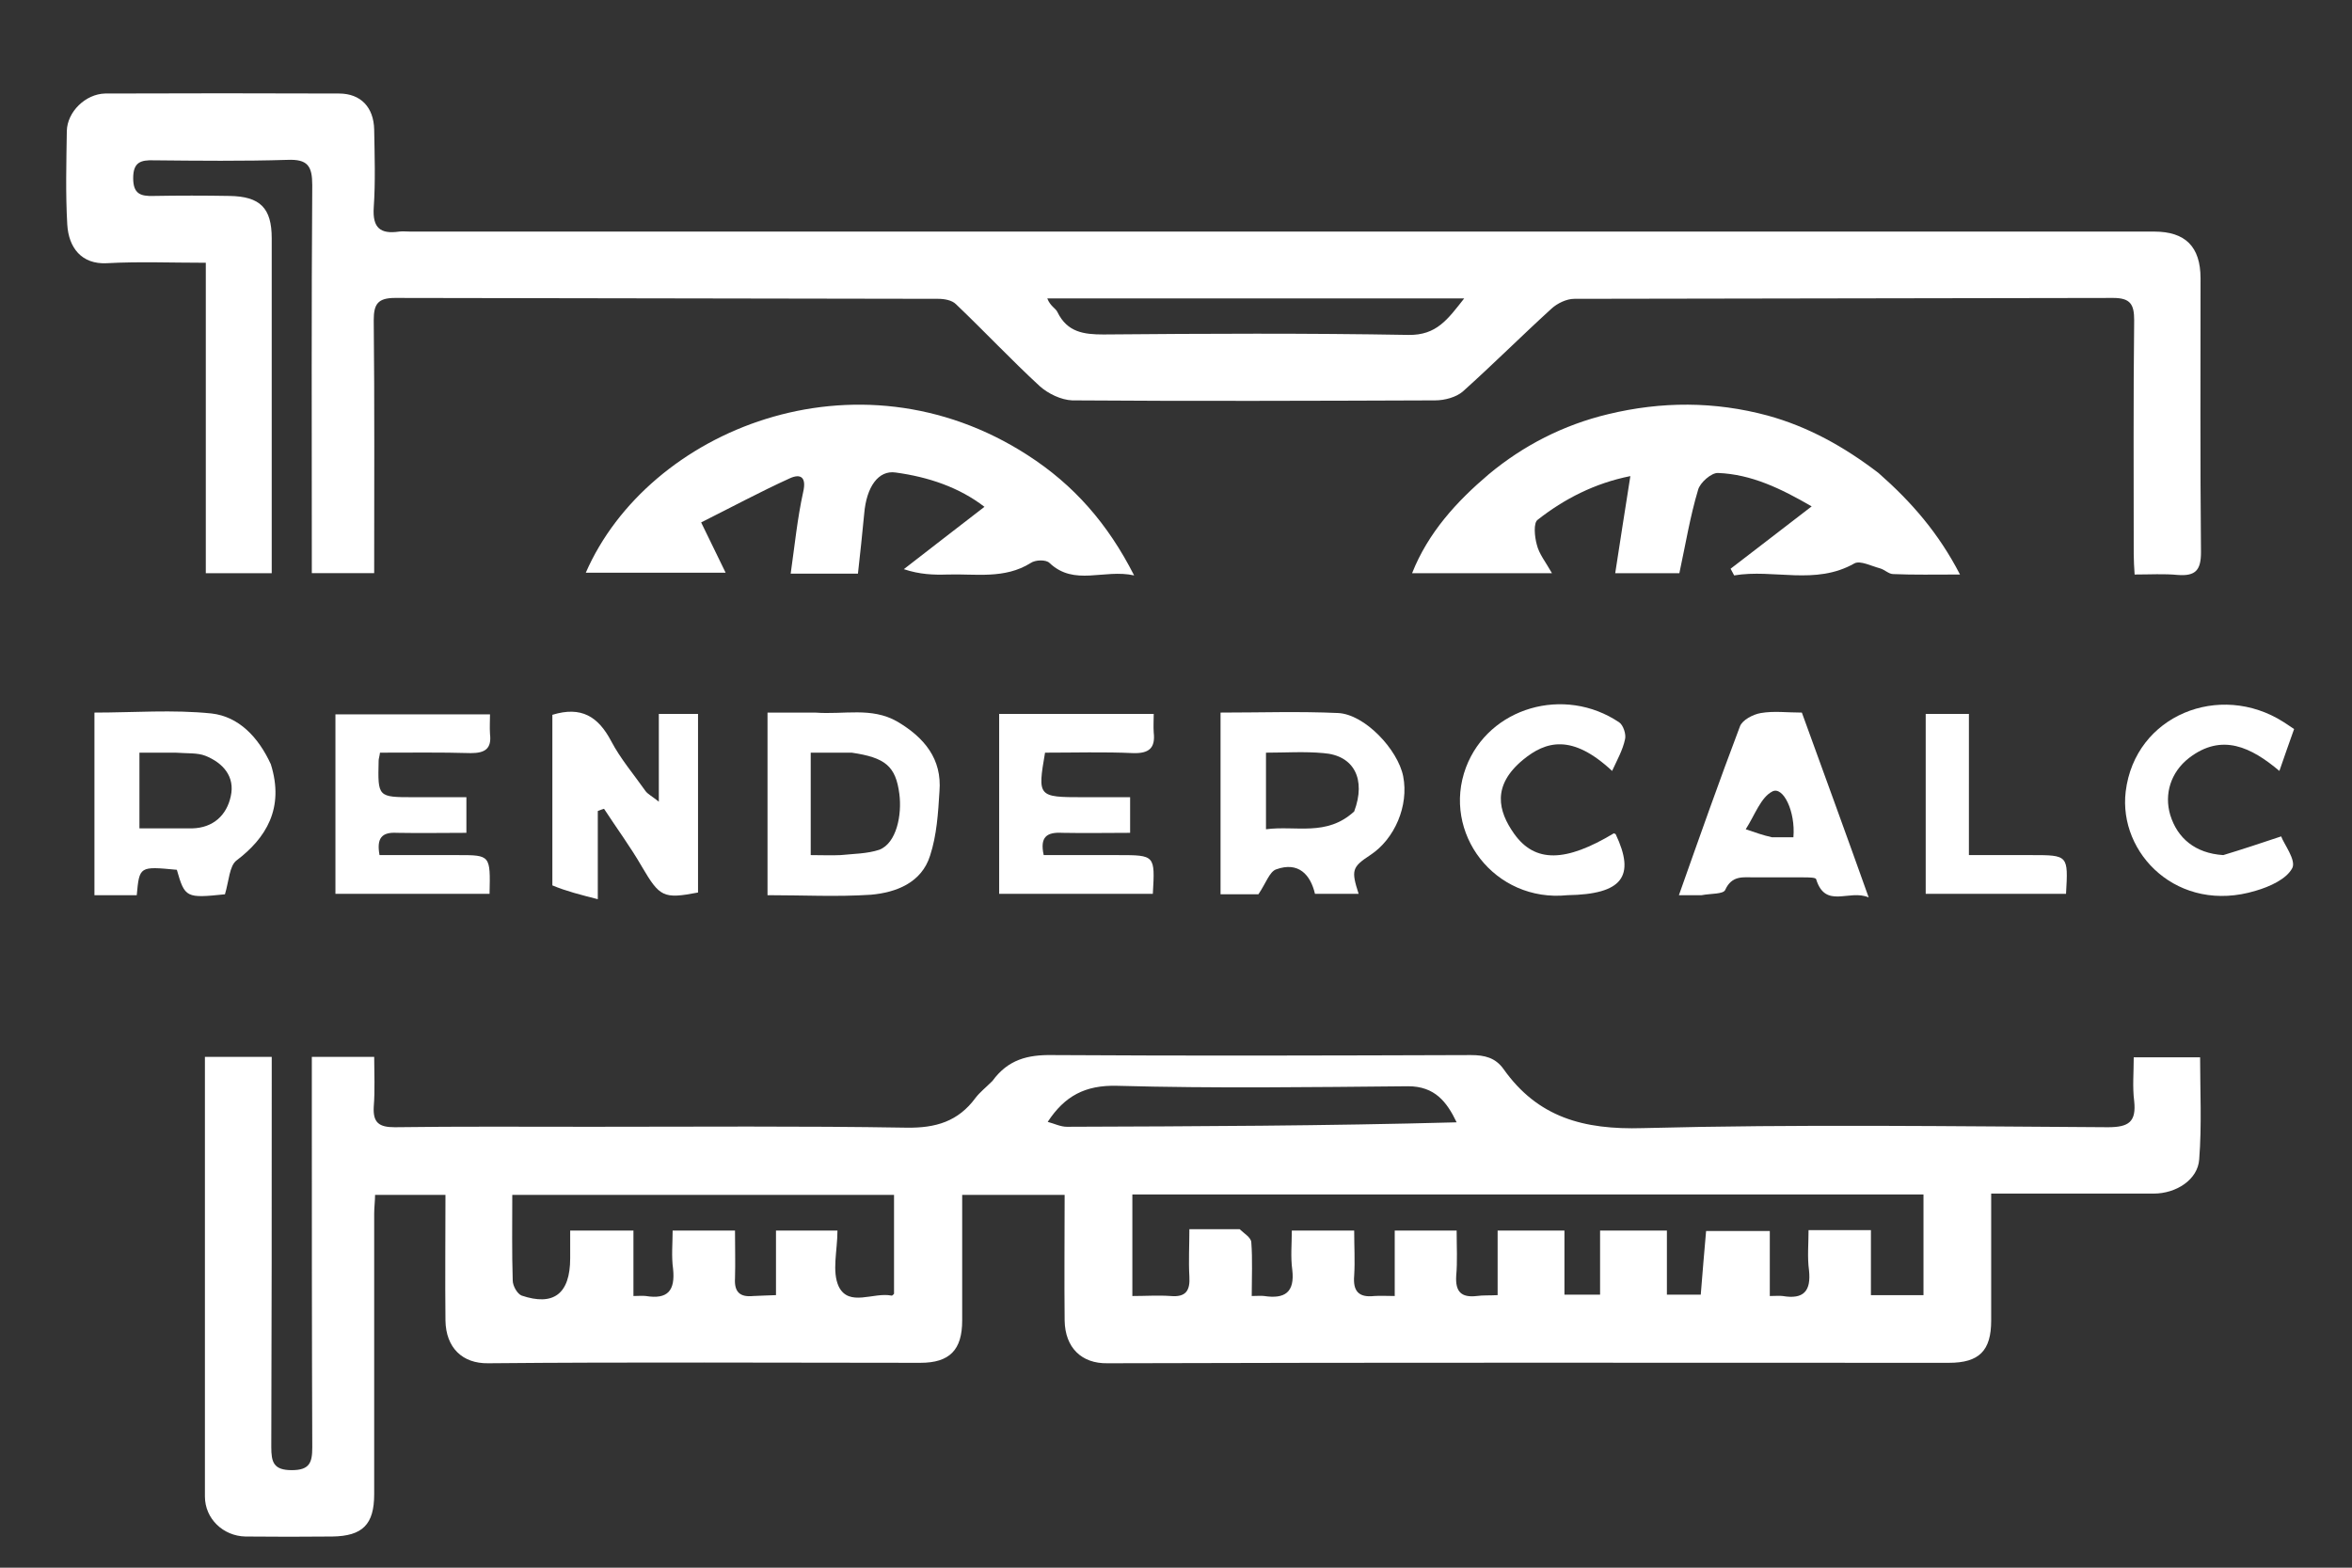 <svg version="1.2" xmlns="http://www.w3.org/2000/svg" viewBox="0 0 528 352" width="528" height="352">
	<rect x="0" y="0" width="528" height="352" fill="#333333" stroke="none"/>
	<title>logo-svg</title>
	<style>
		.s0 { fill: #ffffff } 
	</style>
	<path id="Layer" fill-rule="evenodd" class="s0" d="m222.8 242.7c3.5-4.8 7.9-5.9 13.5-5.8 31.3 0.2 62.6 0.1 93.9 0 3.1 0 5.5 0.6 7.3 3.1 7.7 10.9 18 13.7 31.3 13.3 34.8-0.9 69.6-0.4 104.4-0.2 4.7 0 6.4-1.2 5.9-5.9-0.4-3.1-0.1-6.3-0.1-9.8 4.8 0 9.5 0 14.9 0 0 7.4 0.4 15.2-0.2 22.9-0.3 4.6-5.2 7.7-10.2 7.7-12 0-24 0-36.5 0 0 9.7 0 19.1 0 28.5 0 6.8-2.7 9.5-9.5 9.5-63 0-126-0.1-188.9 0.1-5.8 0.1-9.5-3.5-9.6-9.6-0.1-9.3 0-18.6 0-28.2-7.6 0-15 0-23 0 0 9.3 0 18.8 0 28.2 0 6.6-2.8 9.5-9.4 9.5-32.4 0-64.7-0.2-97 0.1-5.8 0.1-9.5-3.5-9.6-9.6-0.1-9.3 0-18.6 0-28.2-5.3 0-10.3 0-15.8 0 0 1.3-0.2 2.8-0.2 4.2q0 31.5 0 63c0 6.8-2.6 9.4-9.4 9.5q-9.8 0.1-19.5 0c-5-0.1-9.1-4-9.1-9 0-32.8 0-65.6 0-98.7 4.9 0 9.7 0 15 0 0 1.6 0 3.4 0 5.2 0 27.5 0 54.9-0.1 82.4 0 3.4 0.5 5.2 4.6 5.2 4 0 4.6-1.7 4.6-5.1-0.1-25.8-0.1-51.7-0.1-77.5 0-3.3 0-6.6 0-10.2 4.6 0 9 0 14 0 0 3.7 0.2 7.5-0.1 11.2-0.2 3.6 1.2 4.6 4.7 4.6 14.6-0.2 29.3-0.1 44-0.1 23.6 0 47.3-0.2 70.9 0.2 6.6 0.1 11.6-1.4 15.5-6.7 1-1.3 2.3-2.3 3.8-3.8zm55.5 33.3c0.9 0.9 2.5 1.8 2.6 2.9 0.3 3.9 0.1 7.9 0.1 12.1 1.2 0 2.1-0.1 2.8 0 4.6 0.7 6.9-0.8 6.3-5.9-0.4-2.9-0.1-5.9-0.1-8.8 4.9 0 9.3 0 14 0 0 3.5 0.2 6.8 0 10.1-0.3 3.4 0.9 5 4.5 4.6 1.4-0.1 2.8 0 4.6 0 0-5.3 0-10 0-14.7 4.9 0 9.3 0 13.9 0 0 3.6 0.2 6.9-0.1 10.2-0.2 3.5 1.1 4.9 4.6 4.5 1.4-0.2 2.9-0.1 4.7-0.2 0-5.1 0-9.9 0-14.5 5.1 0 9.9 0 15 0q0 7.5 0 14.4c2.8 0 5.2 0 8 0q0-7.5 0-14.4c5.2 0 9.9 0 15 0 0 5.1 0 9.8 0 14.4 2.8 0 5.2 0 7.6 0 0.4-5 0.8-9.8 1.2-14.3 4.5 0 9.2 0 14.3 0 0 5.1 0 9.8 0 14.6 1.3 0 2.1-0.1 2.9 0 4.7 0.8 6.4-1.1 5.9-5.8-0.4-2.9-0.1-5.9-0.1-9 4.8 0 9.2 0 14 0 0 5 0 9.7 0 14.6 4.2 0 7.9 0 11.8 0 0-7.6 0-15 0-22.6-59.3 0-118.4 0-177.6 0 0 7.6 0 15 0 22.8 3 0 5.8-0.2 8.6 0 3.4 0.3 4.4-1.2 4.2-4.4-0.2-3.4 0-6.9 0-10.6 3.8 0 7.1 0 11.3 0zm-150.3 6.5c0-2.1 0-4.2 0-6.2 5 0 9.4 0 14.2 0 0 5 0 9.8 0 14.7 1.2 0 2-0.1 2.8 0 4.9 0.8 6.6-1.2 6.1-6.1-0.4-2.8-0.1-5.8-0.1-8.6 5 0 9.4 0 14 0 0 3.8 0.1 7.3 0 10.7-0.2 3.1 1.1 4.3 4.1 4 1.6-0.1 3.1-0.1 5.1-0.2 0-5.2 0-9.9 0-14.5 4.8 0 9.2 0 13.8 0 0 4.5-1.3 9.2 0.3 12.6 2.3 4.6 7.8 1.2 11.8 2 0.2 0.1 0.5-0.3 0.6-0.4q0-11.3 0-22.2c-28.7 0-57.1 0-85.7 0 0 6.6-0.1 12.9 0.1 19.2 0 1.2 1 3 2 3.4 7.1 2.4 10.9-0.3 10.9-8.4zm199-30.5c-2.2-4.6-4.9-8.1-10.9-8.1-21.8 0.2-43.5 0.5-65.3-0.1-7.2-0.2-11.8 2.3-15.6 8.1 1.5 0.4 2.9 1.1 4.3 1.1 29-0.1 58.1-0.2 87.5-1z"/>
	<path id="Layer" fill-rule="evenodd" class="s0" d="m61 94c0 11.8 0 23.1 0 34.7-5 0-9.7 0-14.8 0 0-23 0-46.1 0-69.7-7.7 0-15-0.3-22.2 0.1-5.7 0.3-8.6-3.5-8.9-8.7-0.4-7-0.2-14-0.1-21 0.1-4.3 4.2-8.3 8.6-8.4q26.3-0.1 52.5 0c4.9 0 7.8 3.1 7.9 8.1 0.1 5.8 0.3 11.7-0.1 17.5-0.3 4.6 1.5 6 5.7 5.4 0.8-0.1 1.7 0 2.5 0q195.8 0 391.5 0c7 0 10.4 3.4 10.4 10.5 0 20.5-0.1 41 0.1 61.5 0 4-1.2 5.4-5.2 5.1-3.1-0.3-6.2-0.1-9.7-0.1-0.1-1.7-0.2-3.1-0.2-4.6 0-17.5-0.1-35 0.1-52.5 0-3.5-0.8-5-4.7-5-40.3 0.1-80.7 0.1-121 0.2-1.7 0-3.8 1-5.1 2.2-6.7 6.1-13.1 12.5-19.9 18.6-1.5 1.3-4.1 2-6.2 2-27.2 0.1-54.4 0.2-81.5 0-2.5-0.1-5.4-1.5-7.3-3.2-6.4-5.9-12.4-12.3-18.8-18.4-0.9-0.9-2.6-1.2-4-1.2-40.6-0.1-81.3-0.1-121.9-0.2-3.9 0-4.8 1.4-4.8 5 0.2 18.8 0.1 37.6 0.1 56.8-4.5 0-8.9 0-14 0 0-1.6 0-3.4 0-5.1 0-27.3-0.1-54.7 0.1-82 0-4.3-1-5.9-5.6-5.7-9.9 0.3-20 0.2-29.9 0.1-3-0.1-4.7 0.4-4.7 4 0 3.5 1.6 4.1 4.6 4 5.7-0.1 11.4-0.1 17 0 6.9 0.1 9.5 2.7 9.5 9.5 0 13.3 0 26.7 0 40.5zm216.5-27q-21.2 0-42.4 0c0.7 1.8 1.9 2.2 2.3 3.1 2.2 4.5 5.9 5 10.3 5 22.9-0.2 45.7-0.3 68.5 0.1 6.3 0.1 8.8-3.5 12.5-8.2-17.4 0-33.8 0-51.2 0z"/>
	<path id="Layer" class="s0" d="m230.7 102.2c10.4 6.7 18 15.4 23.9 27-6.8-1.5-13.4 2.5-19-2.8-0.8-0.8-3.2-0.7-4.2 0-5.9 3.7-12.4 2.4-18.7 2.6-3.1 0.1-6.2 0-9.8-1.2 5.9-4.6 11.9-9.2 18.1-14-5.7-4.4-12.6-6.7-19.9-7.7-3.9-0.6-6.6 3.2-7.1 9.3-0.4 4.4-0.9 8.8-1.4 13.4-4.6 0-9.4 0-15.1 0 0.9-6.3 1.5-12.4 2.8-18.3 0.8-3.4-0.6-4.2-3-3.1-6.6 3-13.1 6.5-19.9 9.9 2.2 4.5 3.8 7.8 5.5 11.3q-15.7 0-31.4 0c14-32.1 60.8-51.2 99.2-26.4z"/>
	<path id="Layer" class="s0" d="m421.7 106.2c7.4 6.5 13.5 13.5 18.3 22.8-5.8 0-10.4 0.1-15-0.1-1 0-1.9-1-3-1.3-1.9-0.5-4.4-1.8-5.7-1.1-8.8 5-18.1 1.2-27 2.7q-0.4-0.8-0.8-1.5c5.9-4.5 11.8-9.1 18.2-14-6.9-4-13.5-7.2-21-7.5-1.5-0.1-4.1 2.2-4.5 3.8-1.8 6-2.8 12.2-4.2 18.7-4 0-8.7 0-14.4 0 1.1-7.2 2.2-14.2 3.4-21.8-8 1.6-14.8 5.1-20.8 9.8-1 0.7-0.7 3.8-0.2 5.6 0.5 2.1 2 3.9 3.4 6.4-10.7 0-20.9 0-31.4 0 3.6-9.1 10-16.1 17.2-22.2 7.8-6.5 16.8-11.1 26.8-13.5 12-2.9 23.9-2.9 35.8 0.3 9.1 2.5 17.2 7 24.9 12.9z"/>
	<path id="Layer" fill-rule="evenodd" class="s0" d="m60.8 171.6c3.1 9.9-1.1 16.6-7.7 21.6-1.6 1.2-1.7 4.6-2.6 7.6-8.7 0.9-9 0.8-10.8-5.5-8.4-0.8-8.4-0.8-9 5.7q-2.4 0-4.9 0c-1.4 0-2.9 0-4.6 0 0-13.7 0-27.1 0-41 8.8 0 17.6-0.7 26.3 0.2 6.1 0.7 10.5 5.3 13.3 11.4zm-21.4-2.6q-4.2 0-8.1 0c0 6.1 0 11.5 0 17 4.2 0 8 0 11.8 0 4.8-0.1 7.8-3 8.7-7.2 1-4.4-1.7-7.5-5.7-9.1-1.8-0.7-3.9-0.5-6.7-0.7z"/>
	<path id="Layer" fill-rule="evenodd" class="s0" d="m274 173c0-4.5 0-8.4 0-13 8.9 0 17.7-0.3 26.4 0.1 6 0.3 13.4 8.2 14.6 14.2 1.3 6.6-1.9 14.1-7.4 17.7-4.1 2.7-4.3 3.4-2.6 8.7-3.2 0-6.2 0-9.8 0-1-4.3-3.7-7.3-8.7-5.5-1.5 0.5-2.3 3.1-4 5.6-1.8 0-4.9 0-8.5 0 0-9.1 0-18.2 0-27.8zm30 9.2c2.7-7.2 0-12.6-6.9-13.1-4.3-0.4-8.5-0.1-12.9-0.1 0 5.8 0 11.2 0 17.2 6.7-0.9 13.6 1.7 19.8-4z"/>
	<path id="Layer" fill-rule="evenodd" class="s0" d="m183 160c6.5 0.5 12.6-1.3 18.4 2 6.1 3.6 10.1 8.4 9.5 15.7-0.3 4.9-0.6 9.8-2.1 14.4-1.9 6.1-7.6 8.3-13.3 8.8-7.6 0.5-15.3 0.1-23.2 0.1 0-13.6 0-27 0-41 3.3 0 6.8 0 10.7 0zm8.2 9c-2.9 0-5.9 0-9.2 0 0 6.5 0 12.6 0 18.8 0 1.2 0 2.5 0 4.2 2.5 0 4.6 0.1 6.7 0 2.9-0.3 6-0.3 8.7-1.2 3.9-1.5 5.1-7.9 4.5-12.5-0.8-6.3-3.2-8.2-10.7-9.3z"/>
	<path id="Layer" class="s0" d="m124 198.8c0-13.1 0-25.7 0-38.3 6.5-2 10.3 0.4 13.2 5.9 2.1 4 5.1 7.5 7.7 11.2 0.5 0.7 1.5 1.2 3 2.4 0-7.2 0-13.3 0-19.7 3 0 5.8 0 8.8 0 0 13.3 0 26.7 0 40.1-7.8 1.5-8.6 1-12.6-5.8-2.6-4.5-5.7-8.7-8.5-13q-0.7 0.2-1.4 0.5c0 6.2 0 12.3 0 19.8-3.9-1-7.1-1.8-10.2-3.1z"/>
	<path id="Layer" class="s0" d="m102.8 192c7.3 0 7.3 0 7.1 8.7-11.4 0-22.8 0-34.6 0 0-13.2 0-26.6 0-40.3 11.3 0 22.8 0 34.7 0 0 1.5-0.1 2.9 0 4.4 0.4 3.3-1.1 4.3-4.3 4.3-6.8-0.2-13.6-0.1-20.4-0.1-0.1 0.9-0.3 1.3-0.3 1.8-0.2 8.2-0.2 8.2 7.9 8.2 3.8 0 7.7 0 11.8 0 0 2.6 0 5 0 8-5.1 0-10.3 0.1-15.6 0-3.4-0.2-4.6 1.2-3.9 5 5.6 0 11.4 0 17.6 0z"/>
	<path id="Layer" class="s0" d="m243.1 179c3.8 0 7.1 0 10.6 0 0 2.7 0 5.1 0 8-5 0-10.1 0.1-15.2 0-3.5-0.2-5.1 0.9-4.2 5 5.5 0 11.1 0 16.7 0 8.3 0 8.3 0 7.8 8.7-11.4 0-22.8 0-34.5 0 0-13.3 0-26.7 0-40.4 11.3 0 22.7 0 34.7 0 0 1.4-0.1 2.8 0 4.2 0.4 3.5-1.1 4.7-4.6 4.6-6.6-0.3-13.2-0.1-19.8-0.1-1.7 9.9-1.6 10 8.5 10z"/>
	<path id="Layer" fill-rule="evenodd" class="s0" d="m382 201c-1.9 0-3.4 0-5.1 0 4.6-13 9-25.5 13.7-37.9 0.5-1.4 2.9-2.7 4.7-3 2.9-0.5 5.9-0.1 9.2-0.1 4.9 13.5 9.8 26.9 15 41.5-4.4-1.9-9.7 2.7-11.8-4.1-0.1-0.4-1.8-0.4-2.8-0.4-3.7 0-7.3 0-11 0-2.6 0-5.1-0.5-6.6 2.8-0.4 1-3.2 0.8-5.3 1.2zm15.8-13q2.4 0 4.8 0c0.5-5.8-2.3-11.5-4.7-10.3-2.6 1.3-3.9 5.2-6 8.5 2.4 0.8 3.7 1.3 5.9 1.8z"/>
	<path id="Layer" class="s0" d="m499.1 192c4.3-1.3 8.2-2.6 13-4.2 0.6 1.7 3.4 5.3 2.5 7.1-1.3 2.5-5.1 4.2-8.2 5.1-17.4 5.3-30.9-8.3-29.2-22.3 2.1-17.1 21.1-24.7 35.4-15.6 0.8 0.5 1.5 1 2.4 1.6-1.1 3-2.1 6-3.3 9.4-6.3-5.3-12.9-8.6-20.3-2.9-4.1 3.2-5.6 8.1-4.2 12.8 1.6 5.2 5.6 8.6 11.9 9z"/>
	<path id="Layer" class="s0" d="m351.9 201c-16.4 1.7-28.3-14-22.8-28.7 5.1-13.5 22.1-18.4 34.4-10.1 0.9 0.6 1.6 2.7 1.3 3.8-0.5 2.4-1.8 4.7-2.9 7.1-9-8.4-14.9-6.7-20-2.5-7 5.8-5.6 11.5-2 16.6 4.7 6.6 11.6 6.4 22.4-0.1 0.1 0.1 0.3 0.1 0.4 0.2 4.5 9.5 1.5 13.5-10.8 13.7z"/>
	<path id="Layer" class="s0" d="m442 176c0 5.5 0 10.4 0 16 4.8 0 9.4 0 14 0 8.3 0 8.3 0 7.8 8.7-10.4 0-20.8 0-31.5 0 0-13.3 0-26.7 0-40.4 3 0 6.1 0 9.7 0 0 5 0 10.1 0 15.7z"/>
</svg>
